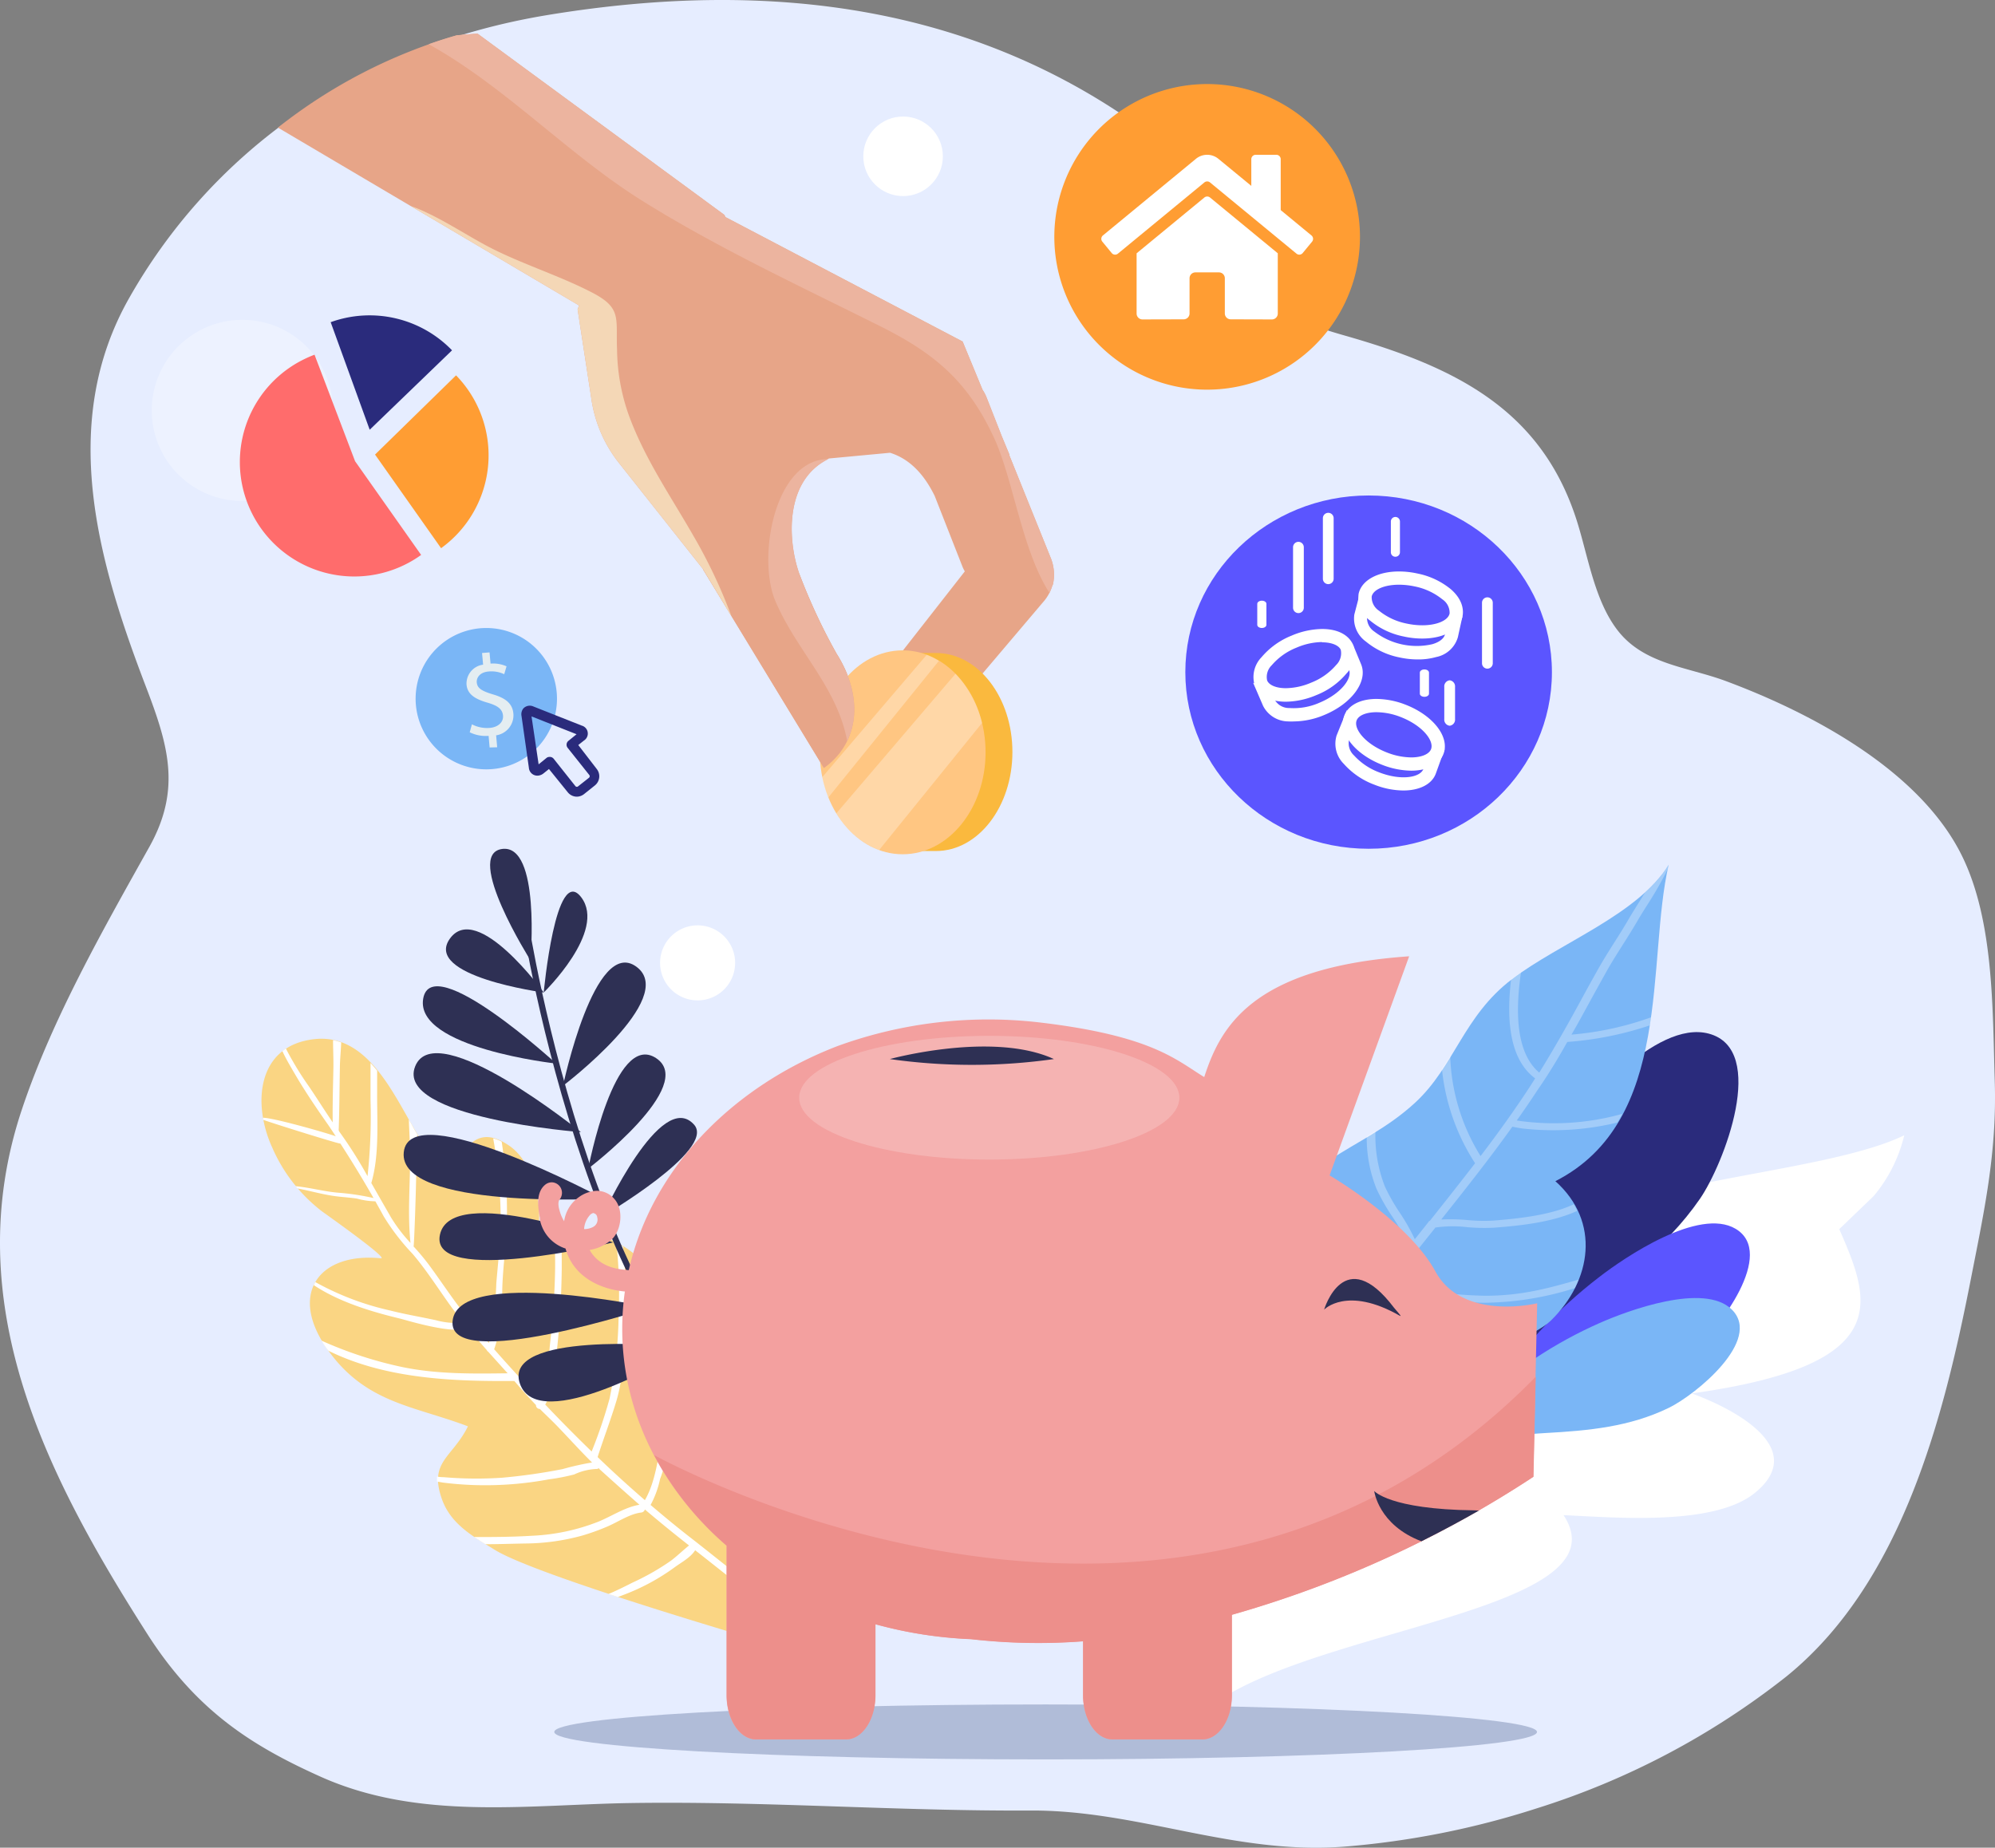 <svg xmlns="http://www.w3.org/2000/svg" width="593.093" height="549.349" viewBox="0 0 593.093 549.349"><rect x="0" y="0" width="593.093" height="549.349" fill="#808080" stroke="none"/><defs><style>.a{fill:#e6edff;}.b{fill:#b0bcd8;}.c{fill:#ff9d33;}.d{fill:#e7a588;}.e{fill:#fab93e;}.f,.n,.t{fill:#fff;}.g{fill:#2a2b7c;}.h{fill:#5b55ff;}.i{fill:#7ab6f6;}.j,.n{opacity:0.3;}.k{fill:#fad583;}.l{fill:#2e3054;}.m{fill:#e4edf1;}.o{fill:#ffc682;}.p{fill:#ecb49f;}.q{fill:#f4d7b6;}.r{fill:#f3a09f;}.s{fill:#ed8f8b;}.t{opacity:0.2;}.u{fill:#ff6c6c;}</style></defs><g transform="translate(-1027 -2798)"><g transform="translate(1027 2798)"><g transform="translate(0 0)"><path class="a" d="M456.688,537.708A231.289,231.289,0,0,0,531,498.5c34.494-27.871,46.872-77.247,54.895-118.147,3.942-20.164,7.786-37.451,7.116-58.935s-.237-47.483-9.678-66.82c-12.516-25.624-45.039-42.733-70.407-52.155-11.413-4.218-24.264-4.908-32.089-15.1-6.84-8.89-8.732-22-12.083-32.543-10.545-33.114-36.209-45.69-68.85-54.993-12.556-3.587-18.173-5.913-25.427-16.951C364.835,68.2,359.415,53.3,344.908,42.218,291.827,1.24,228.89-6.369,163.016,4.433,102.9,14.288,61.289,48.112,38.346,88.7c-21.189,37.451-8.988,78.843,5.026,115.466,6.662,17.4,10.565,30.473,1.045,47.582-13.8,24.678-28.955,51.248-37.924,78.134-19.218,57.5,7.431,109.2,37.451,156.169,14.586,22.746,31.1,33.075,51.248,42.142,29.31,13.187,61.616,8.377,92.187,7.884,39.638-.611,79.257,2.424,118.915,2.227,32.148-.177,60.433,13.3,93.488,10.723A251.673,251.673,0,0,0,456.688,537.708Z" transform="translate(0.008 -0.002)"/><path class="b" d="M375.744,265.28c0,4.514-65.4,8.16-146.077,8.16S83.59,269.794,83.59,265.28s65.4-8.18,146.077-8.18S375.744,260.845,375.744,265.28Z" transform="translate(81.189 249.66)"/><path class="c" d="M249.877,58.015A45.433,45.433,0,1,1,204.443,12.68a45.433,45.433,0,0,1,45.433,45.335Z" transform="translate(154.428 12.309)"/><path class="d" d="M226.206,225.052l43.147-50.893a12.674,12.674,0,0,0,2.779-5.007l.177-.315a13.3,13.3,0,0,0-.572-7.667L259.3,130.322h.1l-2.306-5.558-4.474-11.413a12.437,12.437,0,0,0-1.242-2.385l-5.913-14.33-70.506-37-.315-.65L101.22,5.06l-6.091.512A155.972,155.972,0,0,0,41.91,33.03l89.526,52.884L131,87.037l4.139,26.945a39.934,39.934,0,0,0,8.121,18.706l24.974,31.537,35.972,59.132c.572-.414,1.124-.848,1.675-1.3,9.343-8.042,9.54-20.953,2.089-32.68A175.108,175.108,0,0,1,196.9,165.624c-3.587-10.269-4.277-27.93,8.83-34.218l18.154-1.7c6.6,2.07,10.6,7.411,13.265,12.812l8.2,20.874a9.855,9.855,0,0,0,.769,1.577l-28.127,35.953a17.168,17.168,0,0,0,6.761,23.318A7.137,7.137,0,0,0,226.206,225.052Z" transform="translate(40.714 4.909)"/><path class="e" d="M146.986,98.51c12.556,0,22.727,13.187,22.727,29.428s-10.171,29.448-22.727,29.448H135.16V98.49Z" transform="translate(131.268 95.637)"/><path class="f" d="M390.62,171.25C358.018,187.019,262.5,183.924,277.6,226.8c-44.132-2.346-57.161,10.861-52.707,40.939-.453-3.233-16.163-.276-18.39.808-3.666,1.813-8.022,7.313-10.033,10.23-6.406,9.284-6.781,19.533-7.884,29.566a193.166,193.166,0,0,1-7.884,35.736c26.787-26.137,128.12-30.3,108.626-59.9,15.769.729,44.822,3.252,56.905-6.623,15.473-12.615-4.1-24.165-18.784-29.566,60.729-8.436,53.219-27.418,43.857-48.843l10.25-9.855a44.073,44.073,0,0,0,9.067-18.035Z" transform="translate(175.491 166.293)"/><path class="g" d="M227.219,243.036c3.568-18.035,14.842-38.791,26.353-54.3,7.766-10.486,29.862-36.8,45.709-32.6,17.74,4.691,4.455,38.87-2.622,49.139-10.388,15.059-24.52,24.914-39.855,34.77-14.547,9.343-27.6,21.15-41.905,29.96Z" transform="translate(208.702 151.175)"/><path class="h" d="M232.682,235.352c6.445-12.635,19.2-25.624,31.005-34.691,7.884-6.15,29.882-20.972,40.762-14.527,12.181,7.234-4.908,29.763-12.319,35.874-10.88,8.968-23.436,13.285-36.879,17.346-12.753,3.942-24.993,9.855-37.451,13.364Z" transform="translate(211.518 179.202)"/><path class="i" d="M231.74,227.478c8.476-9.855,22.648-18.666,35.125-24.185,8.436-3.745,31.183-12.2,39.422-4.1,9.284,9.087-10.821,25.447-18.745,29.271-11.629,5.637-23.752,6.761-36.6,7.47-12.2.67-24.4,3.351-36.209,3.8Z" transform="translate(208.537 190.13)"/><path class="i" d="M187.608,339.394c-5.6-20.3-21.13-32.976-5.913-54.7,6.051-8.673,16.912-12.635,23.791-19.967,8.594-9.166,4.967-12.024,6.9-23.16,4.159-24.008,24.4-24.934,41.136-40.407,11.688-10.782,14.33-25.742,28.778-36.7s37.372-19.119,46.577-34.021c-6.643,28.522,1.459,76.182-33.686,94.08,13.482,12.043,10.821,29.566-1.281,41.393-5.775,5.6-19.277,8.081-23.653,14.349-5.913,8.555,1.143,10.388-.631,18.607-5.6,26.058-112.017,42.753-95.775,73.4Z" transform="translate(167.203 126.663)"/><g class="j" transform="translate(345.35 257.103)"><path class="f" d="M292.78,183.127a99.4,99.4,0,0,0,24.54-4.928l.355-2.4a91.733,91.733,0,0,1-23.653,5.145c1.971-3.351,3.725-6.662,5.539-9.954q2.4-4.376,4.829-8.732c1.518-2.72,3.252-5.44,4.908-8.062,1.419-2.227,2.858-4.533,4.179-6.78.808-1.419,1.833-3.055,2.917-4.77a112.334,112.334,0,0,0,6.229-10.841c.118-.453.2-.907.3-1.36a37.766,37.766,0,0,1-7.057,8.3l-1.853,2.976c-1.084,1.754-2.109,3.371-2.957,4.829-1.281,2.227-2.72,4.514-4.12,6.721-1.675,2.641-3.41,5.381-4.967,8.16s-3.233,5.795-4.829,8.732c-3.942,7.273-8.16,14.763-12.694,22.076-7.194-6.071-7.017-18.922-5.421-29.822-.966.67-1.971,1.36-2.819,1.971h-.118c-1.34,11.117-.867,23.653,7.135,29.566-.512.808-1.005,1.616-1.537,2.424-4.573,7.017-9.54,13.916-14.685,20.677a59.664,59.664,0,0,1-9.028-29.783c-.808,1.281-1.616,2.562-2.464,3.824a63.075,63.075,0,0,0,9.855,28.088c-4.455,5.795-8.988,11.511-13.482,17.168h-.236v.138c-.138.177-.3.355-.414.532l-3.784,4.75a59.681,59.681,0,0,0-4.474-7.884,57.258,57.258,0,0,1-4.4-7.746,41.176,41.176,0,0,1-2.819-16.577c-.867.572-1.735,1.084-2.6,1.616a40.448,40.448,0,0,0,2.917,15.631,59.745,59.745,0,0,0,4.533,8.022,48.287,48.287,0,0,1,4.809,8.752l.769-.177c-5.716,7.194-11.452,14.566-16.872,22.017-.276.394-.552.788-.848,1.163a41.038,41.038,0,0,0-6.051-10.506,48.6,48.6,0,0,1-3.785-5.913c-3.311-7.076-6.485-14.823-7.254-22.194a29.936,29.936,0,0,0-2.129,3.647,84.262,84.262,0,0,0,6.9,19.257,47.759,47.759,0,0,0,3.942,6.17c2.957,4.179,6.6,9.323,6.091,12.674-8.614,11.827-17.74,24.323-26.984,36.406a195.131,195.131,0,0,0-17.188,28.5l-1.183,2.247c.237.729.453,1.478.67,2.247l-3.193,7.687c2.129-3.784,4.159-7.628,6.15-11.393a193.4,193.4,0,0,1,17.01-28.226c9.284-12.142,18.449-24.658,27.1-36.583h0a.884.884,0,0,0,0-.217c.966-1.34,1.971-2.661,2.9-3.942q2.957-3.962,5.913-7.884a104.839,104.839,0,0,1,17.208,1.1c4.533.473,9.225.966,13.5,1.005a91.478,91.478,0,0,0,26.945-4.356c.414-.828.788-1.675,1.143-2.543-8.771,2.523-17.089,4.869-28.068,4.809a129.924,129.924,0,0,1-13.167-.966,124.606,124.606,0,0,0-15.769-.966c4.731-6.189,9.56-12.28,14.33-18.232a.2.2,0,0,1,0-.1,36.367,36.367,0,0,1,9.56-.118,57.154,57.154,0,0,0,7.884.158c6.367-.512,16.833-1.34,24.8-5.007-.315-.65-.65-1.3-1.025-1.971-6.386,3.035-15.177,4.179-24.047,4.869a53.643,53.643,0,0,1-7.47-.158,56.359,56.359,0,0,0-7.884-.177c7.135-8.968,14.389-18.134,21.15-27.6.907.217,1.971.394,2.878.532a80.676,80.676,0,0,0,28.3-1.754c.512-.848,1.005-1.7,1.478-2.582a75.157,75.157,0,0,1-31.36,1.971c2.089-2.957,4.139-5.913,6.091-8.929C287.143,192.825,290.06,187.976,292.78,183.127Z" transform="translate(-172.19 -130.44)"/><path class="f" d="M176.777,246.29c.848-1.34,1.675-2.72,2.484-4.1a42.932,42.932,0,0,0-4.06,3.489Z" transform="translate(-175.2 -21.922)"/></g><path class="k" d="M108.693,308.583c-6.386-3.942-13.226-7.648-15.769-15.453-3.646-10.8,3.311-11.964,7.884-21.209-16.34-6.209-30.69-6.859-42.043-23.278s-1.971-28.5,16.143-26.688c2.484.256-14.527-11.826-17.424-13.9a48,48,0,0,1-14.842-18.982c-5.913-12.871-4.691-30.335,12.477-32.267C70,155.135,77.648,171.022,84.054,182.139a86.549,86.549,0,0,1,7.884,17.05c7.392-6.7,9.7-18.449,21.091-10.742,7.884,5.361,10.88,20.006,7.687,28.541,11.649-1.34,17.9-4.612,27.871,2.424,6.445,4.553,13.108,12.733,17.621,20.026,10.309,16.6,29.29,79.119,33.075,99.678C199.284,339.116,122.037,316.961,108.693,308.583Z" transform="translate(38.307 152.152)"/><path class="f" d="M196.28,326.718h-.138A163.814,163.814,0,0,1,181,316.075a19.472,19.472,0,0,0,.887-3.509c.769-3.706,1.971-7.332,2.957-11,.729-2.759,1.321-5.539,1.853-8.318-.512-1.636-1.025-3.292-1.557-4.928-.394,2.5-.867,5.026-1.4,7.53-.848,3.8-1.971,7.549-2.937,11.294a71.19,71.19,0,0,1-1.715,7.431c-4.1-3.213-8.141-6.485-12.181-9.619s-8.1-6.485-12.043-9.855a28.581,28.581,0,0,0,2.819-7.727,41.274,41.274,0,0,0,2.306-8.791c.217-4.612,1.675-9.3,2.326-13.8a78.57,78.57,0,0,0,.65-11.393c0-6.445-.138-12.871-.552-19.3-.67-.907-1.34-1.794-1.971-2.681.434,6.051.493,12.122.512,18.193a121.776,121.776,0,0,1-2.641,25.348c-1.242,6.012-1.971,13.246-5.145,18.725q-7.194-6.209-14.054-12.812c1.813-5.657,3.942-11.176,5.657-16.932,2.168-7.47,2.326-15.966,2.622-23.653a146.922,146.922,0,0,0-.729-22.037,21.463,21.463,0,0,0-1.971-1.084,141.919,141.919,0,0,1,.67,21.248,131.826,131.826,0,0,1-2.681,25.033,144.373,144.373,0,0,1-5.342,15.769q-7.076-6.859-13.8-13.955c2.326-3.942,2.661-9.363,3.193-13.64a251.334,251.334,0,0,0,1.715-26.688c0-3.055,0-6.091-.158-9.146l-1.971.315c.118,2.937.2,5.913.158,8.83-.118,7.352-.65,14.7-1.478,22.017-.572,5.007-.414,11.925-2.957,16.754-.828-.887-1.656-1.735-2.464-2.622-3.784-3.942-7.549-8.1-11.215-12.26a46.281,46.281,0,0,0,2.385-16.163c0-7.569,1.34-15.1,1.4-22.667a135.75,135.75,0,0,0-1.557-22.9,11.926,11.926,0,0,0-2.523-.966,137.818,137.818,0,0,1,2.227,23.87c0,6.426-.769,12.832-1.3,19.218a95.956,95.956,0,0,1-2.188,17.74c-2.562-2.917-5.085-5.913-7.49-8.929-3.627-4.612-6.84-9.56-10.328-14.271a68.523,68.523,0,0,0-4.593-5.5c.158,0,.769-16.833.848-24.914,0-2.622.177-5.44.315-8.279-.572-1.045-1.143-1.971-1.7-3.035-.3-.493-.572-1.005-.867-1.518.118,3.745.394,7.53.375,11.077,0,8.456-.769,17.208.118,25.624a47.012,47.012,0,0,1-5.736-7.49q-2.957-5.145-5.913-10.328c2.424-8.259,1.7-17.957,1.735-26.491v-6.918c-.631-.788-1.3-1.557-1.971-2.286v10.979a164.568,164.568,0,0,1-.887,22.687,127.555,127.555,0,0,0-8.377-13.226,1.834,1.834,0,0,1-.2-.414c.217-6.13.237-12.28.355-18.41,0-2.464.3-5.105.394-7.727a20.086,20.086,0,0,0-2.424-.69c0,2.858.158,5.736.1,8.417-.1,5.342-.276,10.683-.2,16.045-2.346-3.43-4.553-6.958-6.879-10.407a94.609,94.609,0,0,1-7.037-11.531c-.375.237-.71.512-1.045.769,1.1,2.385,2.484,4.671,3.745,6.84,3,5.145,6.406,10.151,9.855,15.059.769,1.124,1.518,2.267,2.267,3.41-1.971-.769-18.016-5.4-21.583-5.519a3.45,3.45,0,0,0,0,.631c4.632,1.6,22.727,7.234,22.963,7.056,3.449,5.322,6.7,10.683,9.855,16.2A71.663,71.663,0,0,0,62.424,202.3c-4.415-.315-8.673-1.557-13.068-1.971l.552.67c3.548.67,7.037,1.675,10.6,2.208,2.346.355,4.731.453,7.076.808a21.679,21.679,0,0,0,5.46.808c.808,1.459,1.636,2.917,2.444,4.415a65.618,65.618,0,0,0,8.614,11.2c4.218,4.947,7.727,10.545,11.511,15.769,1.163,1.6,2.385,3.154,3.607,4.691a22.826,22.826,0,0,1-8.2-.729c-4.514-.986-9.087-1.735-13.561-2.878a83.064,83.064,0,0,1-22.273-8.456c-.158.3-.315.591-.453.907,7.608,5.085,17.483,8,25.821,9.993,1.971.512,16.794,5.026,19.711,2.5,1.971,2.326,3.942,4.593,5.913,6.84a.749.749,0,0,0,.394.453l5.795,6.426c-10.368.138-20.913.276-31.123-1.813a118.264,118.264,0,0,1-24.2-7.884q.611,1.045,1.36,2.129l.65.848c16.774,8.3,36.642,9.146,54.954,9.008a.847.847,0,0,0,.335,0c.848.946,1.7,1.971,2.5,2.858,1.281,1.5,2.641,2.9,3.942,4.3a1.143,1.143,0,0,0,1.163,1.163c1.971,1.971,3.942,3.785,5.775,5.736,3.272,3.41,6.386,6.879,9.737,10.171a81.529,81.529,0,0,0-8.752,1.971A172.315,172.315,0,0,1,110.774,287a114.31,114.31,0,0,1-17.424-.158,11.558,11.558,0,0,1-1.971-.177,12.231,12.231,0,0,0,0,1.478l1.715.3a99.7,99.7,0,0,0,16.2.729,101.748,101.748,0,0,0,15.256-1.676,62.072,62.072,0,0,0,7.589-1.459,17.09,17.09,0,0,1,6.682-1.636.906.906,0,0,0,.591-.217c.118,0,.217.217.315.315,3.942,3.568,7.884,7.1,11.826,10.545-4.317.71-8.3,3.449-12.319,5.066a60.889,60.889,0,0,1-19.435,4.139c-5.756.355-11.61.414-17.385.374,1.1.729,2.208,1.459,3.331,2.148,4.08,0,8.18-.158,12.181-.217a65.043,65.043,0,0,0,16.734-2.385,66.192,66.192,0,0,0,7.175-2.582c3.233-1.34,6.781-3.844,10.269-4.238a1.261,1.261,0,0,0,1.064-.907c4.317,3.666,8.712,7.254,13.127,10.7-1.813,1.459-3.509,3.114-5.381,4.534a72.066,72.066,0,0,1-11.373,6.485c-2.07,1.045-4.553,2.306-7.175,3.41l2.779.907,1.794-.69a63.724,63.724,0,0,0,15.079-8.16c1.833-1.36,4.77-2.9,6.091-5.066,3.331,2.6,6.643,5.243,9.993,7.884a1.183,1.183,0,0,0,1.774,1.38c4.474,3.449,8.988,6.82,13.7,9.855l3.509,2.208C196.812,328.827,196.556,327.8,196.28,326.718Z" transform="translate(38.551 152.348)"/><path class="l" d="M160.1,301.363C99.958,276.212,78.907,140.286,78.71,138.926l1.794-.276c.217,1.36,21.091,136.281,80.282,161.037Z" transform="translate(76.45 134.636)"/><path class="l" d="M108.74,228.369c0,.611,1.971-32.838,17.089-32.759s-17.05,33.37-17.05,33.37Z" transform="translate(105.612 189.948)"/><path class="l" d="M101.7,221.252s8.377-39.146,20.7-33.508S101.7,221.252,101.7,221.252Z" transform="translate(98.775 181.77)"/><path class="l" d="M96.16,211.951s11.826-42.457,27.142-34.514C134.911,183.45,96.16,211.951,96.16,211.951Z" transform="translate(93.396 171.34)"/><path class="l" d="M88.72,192.978s7.707-40.939,20.125-32.858S88.72,192.978,88.72,192.978Z" transform="translate(86.171 154.459)"/><path class="l" d="M90.85,197.874s17.483-38.318,27.28-27.221C124.654,178.124,90.85,197.874,90.85,197.874Z" transform="translate(88.239 163.755)"/><path class="l" d="M84.91,181.827s9.382-44.645,21.859-35.361S84.91,181.827,84.91,181.827Z" transform="translate(82.471 140.992)"/><path class="l" d="M82,164.485s3.528-38.377,11.156-28.3S82,164.485,82,164.485Z" transform="translate(79.645 130.601)"/><path class="l" d="M85.911,161.18S66,129.642,77.475,128.085,85.911,161.18,85.911,161.18Z" transform="translate(71.792 124.327)"/><path class="l" d="M96.319,158.948S60.327,154.119,68.448,142.9,96.319,158.948,96.319,158.948Z" transform="translate(65.326 136.138)"/><path class="l" d="M103.394,171.747s-42.043-4.632-39.52-19.3S103.394,171.747,103.394,171.747Z" transform="translate(61.937 144.469)"/><path class="l" d="M112.119,182.329s-55.387-4.179-49.277-19.553S112.119,182.329,112.119,182.329Z" transform="translate(60.584 154.267)"/><path class="l" d="M120.258,190.15s-61.1,3.311-59.349-13.8S120.258,190.15,120.258,190.15Z" transform="translate(59.127 166.236)"/><path class="l" d="M127.019,199.335s-56.866-12-58.738,3.942S127.019,199.335,127.019,199.335Z" transform="translate(66.281 189.357)"/><path class="l" d="M117.909,191.687s-48.094-17.878-51.485-2.326S117.909,191.687,117.909,191.687Z" transform="translate(64.373 177.708)"/><path class="l" d="M123.138,203.275s-49.927-4.356-44.527,11.255,45.847-8.259,45.847-8.259Z" transform="translate(75.958 196.849)"/><path class="i" d="M104.7,115.742A21.012,21.012,0,1,1,83.692,94.73,21.012,21.012,0,0,1,104.7,115.742Z" transform="translate(60.884 91.986)"/><path class="h" d="M287.751,127.269c0,28.995-24.4,52.51-54.5,52.51s-54.481-23.515-54.481-52.51S203.152,74.74,233.251,74.74,287.751,98.255,287.751,127.269Z" transform="translate(173.617 72.574)"/><path class="f" d="M198.691,116.5c-4.612,0-7.884-1.735-9.225-4.711a8.456,8.456,0,0,1,1.971-8.515,22.726,22.726,0,0,1,8.949-6.426,23.791,23.791,0,0,1,9.067-1.971c4.612,0,7.884,1.715,9.225,4.711a8.436,8.436,0,0,1-1.971,8.515,22.451,22.451,0,0,1-8.949,6.426,23.988,23.988,0,0,1-9.067,1.971Zm10.723-17.74a19.829,19.829,0,0,0-7.549,1.656,18.805,18.805,0,0,0-7.372,5.223,4.849,4.849,0,0,0-1.38,4.553c.591,1.4,2.72,2.286,5.578,2.286a19.711,19.711,0,0,0,7.53-1.656,18.725,18.725,0,0,0,7.392-5.223,4.868,4.868,0,0,0,1.38-4.553c-.591-1.321-2.72-2.208-5.578-2.208Z" transform="translate(183.597 92.132)"/><path class="f" d="M201.181,120.055a17.569,17.569,0,0,1-1.794,0,8.456,8.456,0,0,1-7.431-4.612L189,108.584l5.105,1.813,1.459,3.469a4.849,4.849,0,0,0,4.2,2.208,18.962,18.962,0,0,0,8.949-1.577c6.445-2.681,9.855-7.313,8.771-9.855l-1.439-3.449,2.641-3.942,2.444,5.913c1.971,4.967-2.72,11.531-10.9,14.941a23.652,23.652,0,0,1-9.047,1.951Z" transform="translate(183.551 94.433)"/><path class="f" d="M222.844,126.757a24.4,24.4,0,0,1-8.633-1.735c-8.239-3.213-13.187-9.639-11.255-14.665,1.2-3.095,4.79-4.928,9.579-4.928a24.284,24.284,0,0,1,8.633,1.715c8.259,3.213,13.206,9.639,11.255,14.665C231.221,124.9,227.633,126.757,222.844,126.757Zm-10.309-17.385c-3.055,0-5.322.926-5.913,2.424-.966,2.484,2.484,7.017,9.008,9.56a20.362,20.362,0,0,0,7.194,1.459c3.055,0,5.322-.946,5.913-2.444.966-2.484-2.484-7.017-9.008-9.56A20.243,20.243,0,0,0,212.535,109.372Z" transform="translate(196.697 102.376)"/><path class="f" d="M221.6,131.019a23.87,23.87,0,0,1-8.574-1.715,22.668,22.668,0,0,1-9.106-6.189,8.417,8.417,0,0,1-2.148-8.476l3.055-7.53,1.971,5.46-1.36,3.509a4.908,4.908,0,0,0,1.5,4.514,19.218,19.218,0,0,0,7.51,5.046c6.524,2.523,12.142,1.518,13.108-.986l1.36-3.489,4.987-2.484-2.681,7.411C229.979,129.285,226.234,131.019,221.6,131.019Z" transform="translate(195.594 104.008)"/><path class="f" d="M223.854,106.147a25.269,25.269,0,0,1-5.5-.611,22.609,22.609,0,0,1-9.954-4.691,8.417,8.417,0,0,1-3.449-8.042c.887-3.942,5.578-6.6,11.984-6.6a25.27,25.27,0,0,1,5.5.611,22.609,22.609,0,0,1,9.954,4.691c2.819,2.464,3.942,5.3,3.449,8.022C234.951,103.545,230.26,106.147,223.854,106.147Zm-6.9-16.005c-4.336,0-7.667,1.439-8.121,3.509A4.79,4.79,0,0,0,211,97.869a18.844,18.844,0,0,0,8.219,3.824,22.412,22.412,0,0,0,4.652.512c4.336,0,7.687-1.439,8.121-3.509a4.79,4.79,0,0,0-2.168-4.218,18.884,18.884,0,0,0-8.2-3.824,22.59,22.59,0,0,0-4.671-.512Z" transform="translate(198.959 83.703)"/><path class="f" d="M223.145,109.773a25.407,25.407,0,0,1-5.5-.611,22.49,22.49,0,0,1-9.915-4.711,8.417,8.417,0,0,1-3.43-8.022l1.971-7.569,2.6,4.75-.788,3.627a4.849,4.849,0,0,0,2.168,4.258A20.677,20.677,0,0,0,227.5,105.24c2.109-.611,3.469-1.7,3.745-2.917l.788-3.666,4.415-1.715-1.36,6.209a8.4,8.4,0,0,1-6.465,5.913,19.415,19.415,0,0,1-5.48.71Z" transform="translate(198.328 86.286)"/><path class="f" d="M198.213,101.323a1.6,1.6,0,0,1-1.6,1.6h0a1.6,1.6,0,0,1-1.6-1.6V83.346a1.616,1.616,0,0,1,1.6-1.616h0a1.616,1.616,0,0,1,1.6,1.616Z" transform="translate(189.397 79.362)"/><path class="f" d="M202.713,96.953a1.6,1.6,0,0,1-1.6,1.6h0a1.6,1.6,0,0,1-1.6-1.6v-18a1.6,1.6,0,0,1,1.6-1.6h0a1.6,1.6,0,0,1,1.6,1.6Z" transform="translate(193.766 75.118)"/><path class="f" d="M226.713,109.7a1.6,1.6,0,0,1-1.6,1.6h0a1.6,1.6,0,0,1-1.6-1.6v-18a1.6,1.6,0,0,1,1.6-1.6h0a1.6,1.6,0,0,1,1.6,1.6Z" transform="translate(217.072 87.499)"/><path class="f" d="M221.027,114.151a1.813,1.813,0,0,1-1.6,1.971h0a1.813,1.813,0,0,1-1.6-1.971v-9.56a1.813,1.813,0,0,1,1.6-1.971h0a1.813,1.813,0,0,1,1.6,1.971Z" transform="translate(211.543 99.648)"/><path class="f" d="M212.47,88.466a1.34,1.34,0,0,1-1.36,1.34h0a1.321,1.321,0,0,1-1.34-1.34V79.34a1.34,1.34,0,0,1,1.34-1.36h0a1.36,1.36,0,0,1,1.36,1.36Z" transform="translate(203.72 75.72)"/><path class="f" d="M192.34,97.8c0,.512-.611.926-1.36.926h0c-.749,0-1.36-.414-1.36-.926V91.536c0-.512.611-.926,1.36-.926h0c.749,0,1.36.414,1.36.926Z" transform="translate(184.153 87.985)"/><path class="f" d="M216.86,108.194c0,.512-.611.926-1.36.926h0c-.749,0-1.36-.414-1.36-.926v-6.268c0-.532.611-.946,1.36-.946h0c.749,0,1.36.414,1.36.946Z" transform="translate(207.964 98.055)"/><path class="m" d="M77.223,126.675l-.3-3.449a10.86,10.86,0,0,1-5.618-1.064l.65-2.365a9.855,9.855,0,0,0,5.3,1.064c2.543-.217,4.139-1.754,3.942-3.706s-1.675-2.917-4.415-3.745c-3.765-1.064-6.169-2.464-6.426-5.44a5.677,5.677,0,0,1,4.928-5.913l-.315-3.469L77.2,98.41l.3,3.331a9.855,9.855,0,0,1,4.75.808l-.69,2.346a8.83,8.83,0,0,0-4.612-.808c-2.76.217-3.666,1.971-3.548,3.252.158,1.774,1.557,2.562,4.79,3.548,3.824,1.124,5.913,2.76,6.11,5.913a6.032,6.032,0,0,1-5.145,6.268l.315,3.548Z" transform="translate(68.338 95.559)"/><path class="g" d="M95.134,133.5a3.469,3.469,0,0,1-2.72-1.321l-5.578-6.9-1.675,1.34a2.937,2.937,0,0,1-1.853.631,2.523,2.523,0,0,1-2.444-2.346l-2.188-15.394a2.74,2.74,0,0,1,.552-2.247,2.622,2.622,0,0,1,3-.572l14.349,5.677a2.453,2.453,0,0,1,.67,4.435l-1.7,1.34,5.5,7.135a3.489,3.489,0,0,1-.572,4.888l-3.252,2.6A3.568,3.568,0,0,1,95.134,133.5Zm-8.042-11.826a1.459,1.459,0,0,1,1.143.552l6.465,8.141a.552.552,0,0,0,.434.2.493.493,0,0,0,.335-.118l3.272-2.582a.591.591,0,0,0,.1-.788l-6.465-8.121a1.482,1.482,0,0,1,.237-2.05l2.424-1.971-13.384-5.3,2.109,14.251,2.424-1.971a1.459,1.459,0,0,1,.887-.236Z" transform="translate(76.366 103.365)"/><circle class="f" cx="11.826" cy="11.826" r="11.826" transform="translate(256.651 34.647)"/><path class="f" d="M121.882,150.756a11.156,11.156,0,1,1-3.268-7.908A11.176,11.176,0,0,1,121.882,150.756Z" transform="translate(96.668 135.539)"/><path class="n" d="M76.749,75.175a26.922,26.922,0,1,1,0-.007Z" transform="translate(22.215 46.85)"/><ellipse class="o" cx="24.639" cy="30.315" rx="24.639" ry="30.315" transform="translate(243.721 193.358)"/><path class="d" d="M106,85.86l35.972,59.132c.572-.414,1.124-.848,1.675-1.3,9.343-8.042,9.54-20.953,2.089-32.681a175.109,175.109,0,0,1-11.077-23.752Z" transform="translate(102.951 83.372)"/><g class="j" transform="translate(244.43 194.699)"><path class="f" d="M124,135.166a35.085,35.085,0,0,0,1.813,6.031l32.878-40.624a21.387,21.387,0,0,0-3.627-1.794Z" transform="translate(-124 -98.78)"/><path class="f" d="M126.14,143.121a25.387,25.387,0,0,0,12.713,10.92l30.591-37.786a31.537,31.537,0,0,0-7.884-14.625Z" transform="translate(-121.922 -96.012)"/></g><path class="p" d="M249.656,161.17l-12.438-30.847h.1l-2.306-5.558-4.474-11.413a12.437,12.437,0,0,0-1.242-2.385l-5.913-14.33-70.506-37-.315-.65L79.137,5.06l-6.091.512c-2.779.769-5.6,1.675-8.4,2.661,22.51,12.477,40.86,32.188,62.582,45.985,22.746,14.31,47.168,25.624,71.609,37.845,16.537,8.219,26.294,16.7,33.942,33.331C238.46,137.753,241,158.587,249.2,171.38a14.094,14.094,0,0,0,.848-2.129l.177-.315A13.3,13.3,0,0,0,249.656,161.17Z" transform="translate(62.797 4.909)"/><path class="p" d="M136.152,127.141a175.108,175.108,0,0,1-11.077-23.752c-3.587-10.23-4.277-27.792,8.692-34.139-16.025,0-21.307,29.29-15.769,42.26,6.307,14.783,18.311,25.466,21.327,41.55C143.031,145.491,141.75,135.971,136.152,127.141Z" transform="translate(112.536 67.243)"/><path class="q" d="M157.252,152.972a154.589,154.589,0,0,0-11.491-24.2c-6.84-11.905-14.507-22.943-19.179-36.012a60.118,60.118,0,0,1-3.311-18.883c-.394-9.481,1.5-12.457-7.451-17.089-10.269-5.322-21.879-8.752-32.089-14.31-6.426-3.509-12.2-7.352-18.922-10.289-.887-.394-1.853-.749-2.858-1.1l50.026,29.566-.434,1.124,4.139,26.945A39.934,39.934,0,0,0,123.8,107.42l24.974,31.537Z" transform="translate(60.175 30.177)"/><path class="r" d="M217.8,163.9c33.508,3.942,40.683,11.137,49.06,16.261,4.671-14.31,13.62-32.641,60.926-35.913l-23.653,65.144s23.3,13.581,31.439,28.522,30.276,9.5,30.276,9.5L364.686,299a324.106,324.106,0,0,1-89.645,41.038v23.889c0,7.254-3.942,13.147-8.752,13.147H239.582c-4.829,0-8.732-5.913-8.732-13.147V347.882a176.24,176.24,0,0,1-33.311-.631,125.718,125.718,0,0,1-28.482-4.415v21.091c0,7.254-3.942,13.147-8.712,13.147H133.577c-4.829,0-8.732-5.913-8.732-13.147V319.479c-19.179-16.636-31.005-39.422-31.005-64.435,0-37.451,26.275-69.6,64.06-84.126a131.274,131.274,0,0,1,59.9-7.017Z" transform="translate(91.143 140.074)"/><path class="r" d="M109.4,210.922c-7.746,0-17.464-3.41-20.105-12.891a11.314,11.314,0,0,1-7.608-8.535v-.512c-.512-2.779-1.36-7.431,1.478-9.855a3.193,3.193,0,0,1,1.971-.788,3.114,3.114,0,0,1,2.8,1.774,3.193,3.193,0,0,1-.434,3.39c-.315.375-.512,1.419,0,3.154a11.709,11.709,0,0,0,1.38,3.252A10.565,10.565,0,0,1,93.34,182.7a9.678,9.678,0,0,1,5.3-1.833,6.84,6.84,0,0,1,5.066,2.306c2.957,3.173,2.208,9.225-.473,11.945a12.694,12.694,0,0,1-6.761,3.331,10.486,10.486,0,0,0,2.7,3.193c3.193,2.444,6.623,2.661,10.6,2.937a50.948,50.948,0,0,1,5.519.572,2.543,2.543,0,0,1,2.109,2.5,2.6,2.6,0,0,1-1.971,2.641,28.144,28.144,0,0,1-5.913.631ZM97.578,187.466a1.971,1.971,0,0,0-1.124.729,6.721,6.721,0,0,0-1.636,4.06,5.657,5.657,0,0,0,2.8-.71,2.464,2.464,0,0,0,1.084-2.858,1.3,1.3,0,0,0-1.045-1.163Z" transform="translate(78.831 173.178)"/><path class="l" d="M222.21,203.858c.907.512-1.163-1.656-1.735-2.4-14.8-19.533-20.775.591-20.775.591S206.461,194.85,222.21,203.858Z" transform="translate(193.941 187.338)"/><path class="s" d="M234.911,315.488h26.767c4.829,0,8.752-5.913,8.752-13.147V278.451a324.1,324.1,0,0,0,89.645-41.038l.67-29.744c-102.871,105.118-249.578,30.039-262.095,23.3a93.627,93.627,0,0,0,21.583,26.925v44.448c0,7.254,3.942,13.147,8.732,13.147h26.787c4.809,0,8.712-5.913,8.712-13.147V281.25a125.718,125.718,0,0,0,28.4,4.455,176.234,176.234,0,0,0,33.311.631V302.38C226.179,309.595,230.082,315.488,234.911,315.488Z" transform="translate(95.813 201.66)"/><path class="l" d="M236.925,230.656c-25.19-.3-29.665-5.756-29.665-5.756s1.183,10.072,14.034,14.96c6.524-3.252,12.26-6.386,17.07-9.126C237.891,230.695,237.418,230.656,236.925,230.656Z" transform="translate(201.283 218.391)"/><ellipse class="t" cx="56.511" cy="18.39" rx="56.511" ry="18.39" transform="translate(237.591 307.977)"/><path class="l" d="M134.2,161.584s30.552-8.377,48.784,0A173.453,173.453,0,0,1,134.2,161.584Z" transform="translate(130.335 153.291)"/><path class="f" d="M30.641,14.954,10.492,31.549V49.459a1.749,1.749,0,0,0,1.749,1.749l12.247-.032a1.749,1.749,0,0,0,1.74-1.749V38.968a1.749,1.749,0,0,1,1.749-1.749H34.97a1.749,1.749,0,0,1,1.749,1.749V49.42a1.749,1.749,0,0,0,1.749,1.754l12.242.034a1.749,1.749,0,0,0,1.749-1.749V31.537L32.313,14.954A1.332,1.332,0,0,0,30.641,14.954ZM62.468,26.233,53.332,18.7V3.565A1.311,1.311,0,0,0,52.02,2.254H45.9a1.311,1.311,0,0,0-1.311,1.311V11.5L34.8,3.45a5.246,5.246,0,0,0-6.666,0L.475,26.233A1.311,1.311,0,0,0,.3,28.08l2.787,3.388a1.311,1.311,0,0,0,1.848.178L30.641,10.473a1.332,1.332,0,0,1,1.672,0L58.02,31.646a1.311,1.311,0,0,0,1.847-.175l2.787-3.388a1.311,1.311,0,0,0-.186-1.85Z" transform="translate(327.411 43.765)"/></g></g><g transform="translate(1098.298 2891.764)"><path class="g" d="M135.84,10.225,147.44,42.2l24.478-23.613a34.06,34.06,0,0,0-36.079-8.366Z" transform="translate(-108.83 -8.194)"/><path class="c" d="M142.24,40.4l19.636,27.837a34.06,34.06,0,0,0,4.451-51.388Z" transform="translate(-102.043 0.985)"/><path class="u" d="M144.941,13.87a33.19,33.19,0,0,0-3.049,1.319,34.018,34.018,0,1,0,29.733,61.2,33.48,33.48,0,0,0,5.007-2.988L156.994,45.539Z" transform="translate(-122.731 -2.175)"/></g></g></svg>